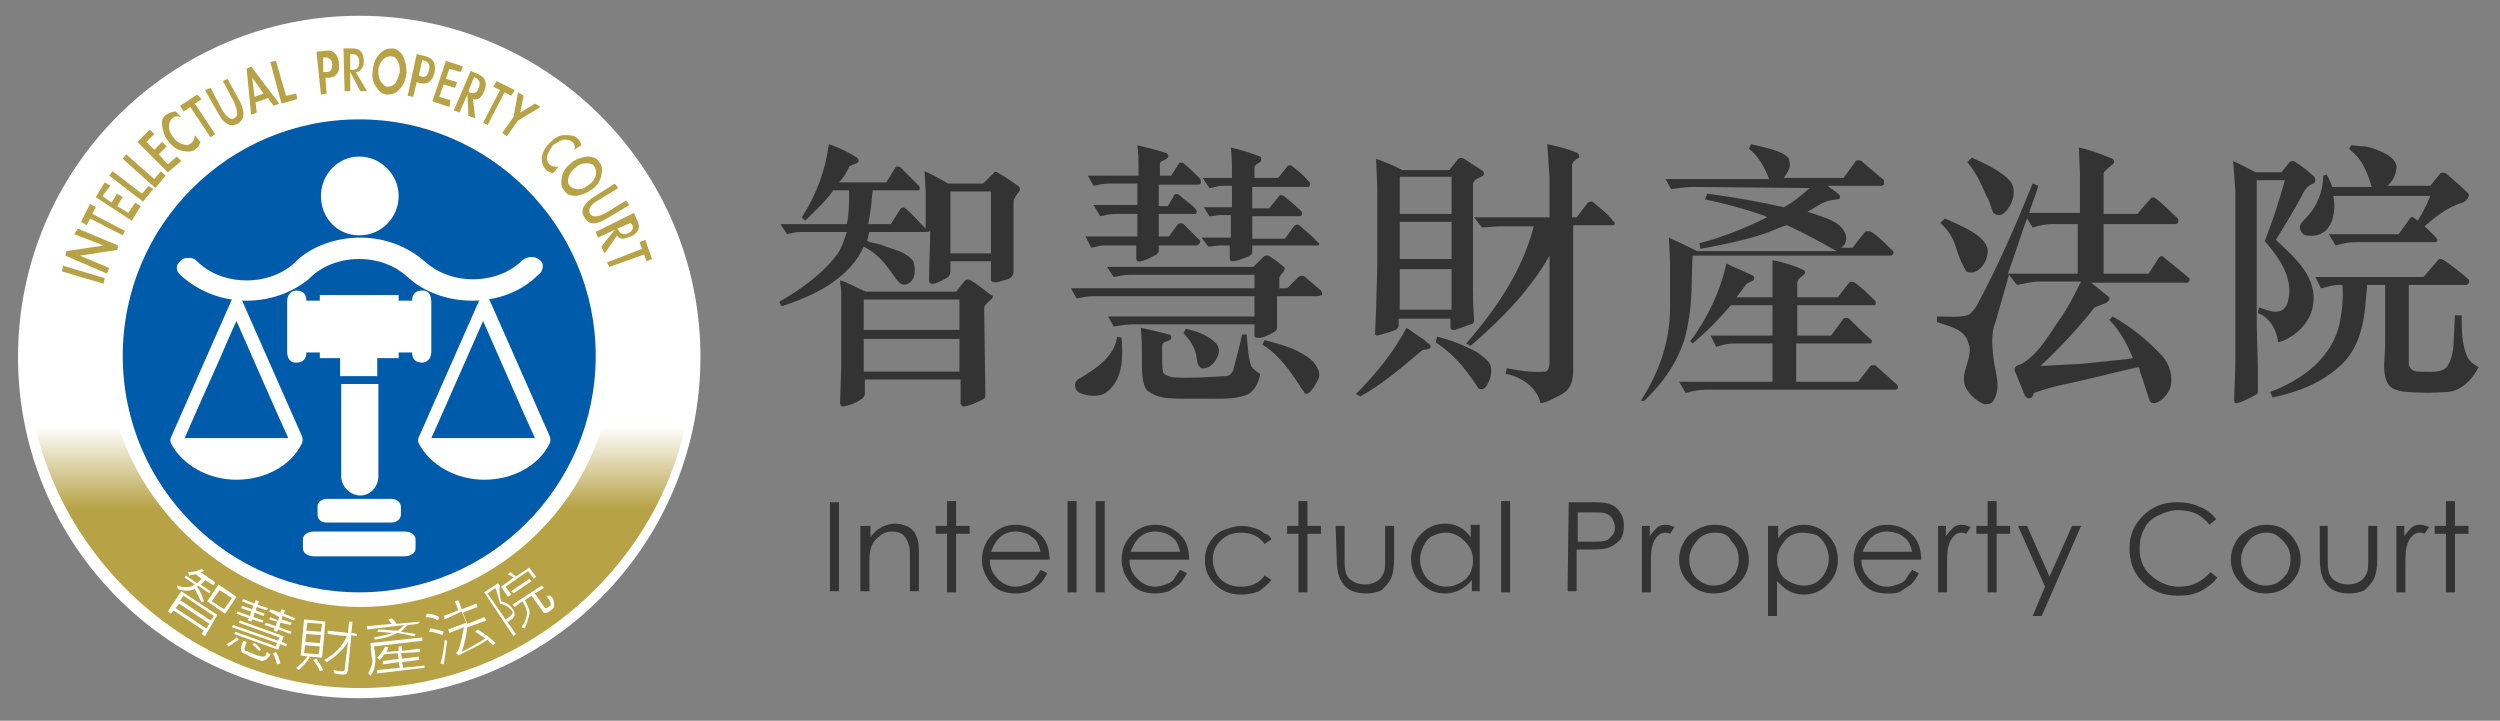 <?xml version="1.0" encoding="utf-8"?>
<!-- Generator: Adobe Illustrator 24.0.2, SVG Export Plug-In . SVG Version: 6.00 Build 0)  -->
<svg version="1.1" id="圖層_1" xmlns="http://www.w3.org/2000/svg" xmlns:xlink="http://www.w3.org/1999/xlink" x="0px" y="0px"
	 viewBox="0 0 222 64" style="enable-background:new 0 0 222 64;" xml:space="preserve">
<rect x="0" y="0" width="222" height="64" fill="#808080" stroke="none"/>
<style type="text/css">
	.st0{fill:#333333;}
	.st1{fill:none;stroke:#FFFFFF;stroke-width:0.25;stroke-miterlimit:10;}
	.st2{fill:#FFFFFF;}
	.st3{fill:url(#SVGID_1_);}
	.st4{fill:#005BAB;}
	.st5{fill:#B7A246;}
</style>
<g>
	<path class="st0" d="M90,17.9v6.2c0,0.6-0.5,0.7-0.9,0.8c-0.5,0.2-0.8,0.2-1,0.1L88,24.9v-1.7h-3.6v0.9c0,0.2-0.1,0.4-0.2,0.5
		c-0.7,0.4-1.1,0.6-1.4,0.6c-0.2,0-0.3-0.1-0.3-0.3c0-1.7,0.1-2.7,0.1-4.4c-0.1,0.1-0.3,0.1-0.5,0.1h-4.9c-0.1,0.3-0.1,0.5-0.2,0.8
		c0.4,0.2,1,0.2,1.4,0.4c1,0.4,2,0.5,2.7,1.4c0.2,0.6,0.2,1.4-0.2,1.8c-0.2,0.2-0.6,0.4-0.9,0.2c-0.5-0.4-0.8-1-1.2-1.5
		c-0.6-0.8-1.3-1.4-2.1-1.8c-1.3,2.9-4.5,4.4-7.3,5.3l-0.2-0.4c1.9-1.1,3.9-2.5,5.2-4.3c0.4-0.6,0.6-1.3,0.8-1.9h-0.3h-3.8
		c-0.4,0-0.9,0.1-1.2,0.2l-0.6-0.9h5.9c0.2-0.9,0.2-1.8,0.2-3H74c-0.7,1-1.6,1.8-2.5,2.7l-0.3-0.3c1.3-2,2.1-4.2,2.4-6.5
		c0.9,0.3,1.7,0.7,2.5,1.2c0.1,0.1,0.2,0.2,0.1,0.4c-0.2,0.2-0.6,0.2-0.8,0.4c-0.2,0.5-0.5,1-0.9,1.4h4.2l0.8-1.3
		c0.1-0.2,0.4-0.1,0.5,0l1.6,1.6c0.1,0.1,0.1,0.4,0,0.4h-0.1h-4c-0.1,1-0.2,2-0.4,3h2l0.9-1.4c0.1-0.1,0.3-0.1,0.4,0
		c0.6,0.5,1.1,1.1,1.7,1.7l0.1,0.1V17l-0.1-1.8c0.5,0.2,1.4,0.7,2.1,1.1h3.1l1-1c0.1-0.1,0.3,0,0.4,0.1c0.6,0.3,1.1,0.7,1.7,1.1
		c0.2,0.1,0.2,0.4,0.1,0.5C90.2,17.4,90,17.7,90,17.9z M88.1,26.5c-0.2,0.2-0.7,0.6-0.7,0.8v0.5l0.1,7.1c0,0.2,0,0.4-0.1,0.5
		c-0.4,0.2-1.1,0.6-1.8,0.7c-0.1,0-0.3-0.1-0.3-0.3v-1.1v-1h-8.5V35c0,0.2-0.2,0.4-0.4,0.5c-0.4,0.3-1,0.5-1.5,0.6
		c-0.2,0-0.3-0.1-0.3-0.3l0.1-3.2v-6.7c0-0.3-0.1-0.7-0.1-1c0.8,0.2,1.5,0.7,2.3,1h8l0.8-1c0.1-0.1,0.3-0.1,0.5,0
		c0.7,0.4,1.1,0.8,1.8,1.3C88.2,26.2,88.2,26.4,88.1,26.5z M85.2,26.6h-8.5v2.7h8.5V26.6z M85.2,30.1h-8.5V33h8.5V30.1z M88,17h-3.6
		v5.5H88V17z"/>
	<path class="st0" d="M117,26.3h-3.6v2.8c0,0.2-0.1,0.3-0.3,0.4c-0.3,0.2-0.9,0.5-1.3,0.5c-0.2,0-0.4,0-0.4-0.2v-1h-0.3h-10.5
		c-0.4,0-1.2,0.1-1.7,0.2l-0.5-0.9h13v-1.8H97.1c-0.5,0-1,0.1-1.5,0.2l-0.5-0.9h16.3v-1.2h-11c-0.5,0-1,0.1-1.5,0.2l-0.6-0.9h13
		l0.9-0.9c0.1-0.1,0.4-0.2,0.6,0c0.5,0.3,0.7,0.5,1.2,0.9c0.3,0.3-0.4,0.7-0.4,1v0.9h0.7l1-1c0.1-0.1,0.4-0.2,0.6,0l1.4,1.2
		c0.1,0.1,0.1,0.2,0.1,0.4L117,26.3z M98.3,34.8c-0.6,0.5-1.7,0.4-2.4,0.1c-0.2-0.1-0.4-0.3-0.4-0.5c-0.1-0.3,0-0.5,0.2-0.7
		c1.4-0.8,3.3-2,3.5-3.8l0.4,0.1C99.7,31.6,99.8,33.6,98.3,34.8z M106.4,21.7l-0.1,0.1h-3.4v0.5c0,0.1-0.1,0.2-0.2,0.3
		c-0.4,0.2-0.9,0.5-1.4,0.6c-0.3,0.1-0.4-0.1-0.4-0.2v-1.2H98c-0.3,0-0.6,0.1-1.1,0.2l-0.5-1h4.6v-2h-2c-0.4,0-0.8,0.1-1.3,0.2
		l-0.6-1h3.9v-1.9h-2.5c-0.5,0-0.9,0.1-1.4,0.2l-0.5-0.9h4.5v-0.9c0-0.7,0-0.9-0.1-1.8c0.8,0.2,1.7,0.4,2.6,0.7
		c0.1,0.1,0.2,0.2,0.1,0.4c-0.3,0.3-0.7,0.3-0.7,0.5v1.1h1l0.7-1.1c0-0.1,0.2-0.1,0.4,0c0.5,0.4,1,0.9,1.5,1.4c0,0.1,0.1,0.3,0,0.4
		l-0.1,0.1h-3.6v1.9h0.8l0.6-1c0-0.1,0.2-0.1,0.4,0c0.5,0.5,1.1,0.8,1.5,1.3c0.1,0.1,0.1,0.4-0.1,0.4h-3.2v2h0.9l0.8-1.1
		c0.1-0.1,0.4-0.1,0.5,0c0.2,0.2,0.5,0.5,0.8,0.8l0.7,0.7C106.6,21.5,106.5,21.7,106.4,21.7z M110.6,35.1c-1.1,0.4-2.5,0.3-3.8,0.3
		c-2.9,0-3.8,0.1-4.9-0.7c-0.5-0.5-0.5-1.6-0.5-3.1c0-0.9,0-1.5-0.1-2.5c0.9,0.2,1.7,0.4,2.5,0.6c0.1,0,0.2,0.1,0.2,0.2
		c0.1,0.5-0.8,0.3-0.8,0.8c0,1.6,0,2.1,0.1,2.4c0.1,0.2,0.5,0.3,0.8,0.4c1.5,0.1,3.1,0,4.6-0.1c0.4,0,0.6-0.1,0.8-0.5
		c0.3-1.2,0.5-1.8,0.8-3.2h0.4c0.1,0.9,0.1,1.9,0.4,2.8c0.2,0.3,0.5,0.5,0.8,0.7C111.8,34,111.3,34.9,110.6,35.1z M106.7,32.7
		c-0.4-0.2-0.4-0.7-0.5-1.3c-0.2-0.7-0.6-1.3-1.1-1.8l0.2-0.4c0.9,0.2,1.9,0.5,2.7,1.3c0.3,0.4,0.3,0.8,0.1,1.2
		C107.8,32.4,107.2,32.8,106.7,32.7z M117,21.8h-5.8v0.6c0,0.2-0.2,0.3-0.4,0.4c-0.6,0.2-0.9,0.4-1.4,0.4c-0.1,0-0.2-0.1-0.2-0.3
		v-1.1h-0.9c-0.3,0-0.7,0.1-1,0.1l-0.6-0.8h2.6v-2h-0.9c-0.4,0-0.6,0.1-1,0.1l-0.5-0.8h2.5v-1.9h-0.9c-0.4,0-0.8,0.2-1.1,0.2
		l-0.6-0.9h2.6c0-1.3,0-1.8-0.1-2.7c0.9,0.2,1.8,0.5,2.6,0.8c0.1,0,0.1,0.3,0.1,0.4c-0.2,0.2-0.6,0.3-0.6,0.6v0.9h2.1l0.8-1
		c0-0.1,0.3-0.2,0.5,0c0.5,0.4,0.9,0.7,1.5,1.4c0.1,0.1,0,0.4-0.1,0.4h-0.3h-4.7v1.9h1.5l0.9-1.1c0-0.1,0.2-0.1,0.4,0
		c0.6,0.5,1,0.8,1.6,1.4c0.1,0.2,0,0.4-0.2,0.4h-4.2v2h2.9l0.8-1.1c0.2-0.2,0.4-0.2,0.6,0c0.5,0.5,0.8,0.6,1.5,1.4
		C117.2,21.6,117.2,21.8,117,21.8z M116.2,34.9c-0.1,0.1-0.4,0.1-0.4-0.1c-0.4-0.5-0.7-1.1-1.1-1.6c-0.7-1-1.6-2-2.6-2.6l0.2-0.4
		c1.5,0.4,3.1,0.8,4.3,1.9c0.3,0.4,0.7,0.9,0.5,1.5C116.9,34,116.6,34.6,116.2,34.9z"/>
	<path class="st0" d="M126.3,31.1c-1.8,1.5-3.5,3-5.5,4.1l-0.4-0.2c1.8-1.8,3.4-3.8,4.5-5.9c0.7,0.5,1,0.7,1.6,1.1
		c0.1,0.2,0.7,0.4,0.5,0.7C126.8,31.1,126.5,31,126.3,31.1z M130.8,16.4v1.4v7.9c0,0.8,0,1.4,0.1,2.7c0,0.2-0.1,0.4-0.3,0.4
		l-1.4,0.5c-0.1,0-0.4,0-0.4-0.2v-0.8h-4.6v0.6c0,0.2-0.1,0.3-0.3,0.4c-0.7,0.3-1.3,0.4-1.6,0.5c-0.1,0-0.2-0.1-0.2-0.1l0.1-2.3
		l0.1-3.7v-7.1l-0.1-2.5c0.8,0.3,1.6,0.6,2.3,1h4.2l0.8-1c0.1-0.1,0.3-0.1,0.5,0c0.5,0.3,0.9,0.6,1.7,1.1c0.1,0.1,0.1,0.3,0,0.4
		C131.4,15.8,130.8,15.9,130.8,16.4z M128.9,15.7h-4.6V19h4.6V15.7z M128.9,19.7h-4.6V23h4.6V19.7z M128.9,23.9h-4.6v3.6h4.6V23.9z
		 M131.9,34.4c-0.2,0.2-0.4,0.2-0.6,0.1c-0.6-0.9-1.3-1.9-2.1-2.7c-0.5-0.5-1.1-1-1.7-1.4c0-0.2,0.1-0.3,0.1-0.5
		c1.3,0.3,2.5,0.8,3.6,1.4c0.5,0.4,1.2,0.8,1.2,1.4C132.5,33.4,132.2,34,131.9,34.4z M143.2,20h-3.5v12.7c0,0.9-0.1,1.8-1,2.3
		c-0.6,0.3-1.2,0.7-1.9,0.8c-0.3-1.4-1.8-2.4-3.1-2.6l0.1-0.5c1.1,0.2,2.2,0.4,3.4,0.3c0.3,0,0.4-0.5,0.4-0.9v-9.4
		c-1.7,3-4.2,5.6-7,8c-0.1,0-0.2-0.1-0.4-0.2c2.7-3.1,5-6.5,6-10.4h-3.1c-0.5,0-1,0.1-1.5,0.1l-0.7-0.9h6.7v-3.5l-0.2-3
		c0.9,0.2,1.8,0.4,2.7,0.8c0.1,0.1,0.2,0.3,0.1,0.4c-0.3,0.2-0.5,0.3-0.6,0.6v4.7h0.4l1-1.3c0.1-0.1,0.3-0.1,0.4-0.1
		c0.7,0.6,1.3,1,1.9,1.8C143.5,19.8,143.4,20,143.2,20z"/>
	<path class="st0" d="M145.7,35.6c1.6-2.5,2.6-5.2,2.6-8.3v-4l-0.1-2.2c0.9,0.4,1.7,0.8,2.5,1.2h12.4c-1.4-0.8-2.9-1.6-4.4-2.3
		c-0.5,0.1-1.1,0.4-1.6,0.6c-1.9,0.7-4,1.1-6.1,1.5l-0.1-0.5c2-0.5,4.2-1.4,6-2.3l-0.1-0.1c-1.7-0.6-3.5-1.1-5.4-1.5l0.2-0.5
		c2.3,0.3,4.6,0.7,6.8,1.2c0.8-0.4,1.5-1,2.3-1.7l-10.4-0.1c-0.7,0-1.1,0.1-1.9,0.2l-0.5-0.9h9.2c-0.4-1-0.9-2-1.8-2.7l0.2-0.4
		c1.1,0.3,2.6,0.5,3.3,1.2c0.1,0.2,0.2,0.6,0.1,0.9c-0.1,0.3-0.3,0.6-0.5,0.9h5.3l1.1-1.5c0.1-0.1,0.4-0.1,0.5,0
		c0.9,0.8,1.3,1.1,2,1.7c0,0.1,0,0.2,0,0.4l-0.2,0.1h-4.8c0.3,0.3,0.8,0.5,1.1,0.9c0,0.1,0,0.3-0.2,0.3c-1.4,0.1-1.7,0.6-2.7,1.1
		c1.1,0.4,2.5,0.7,3.1,1.5c0.3,0.4,0.5,0.9,0.2,1.4c-0.1,0.1-0.2,0.3-0.4,0.3h1.1l1.1-1.4c0.1-0.1,0.4-0.1,0.6,0
		c0.7,0.5,1.1,0.9,1.9,1.7c0.1,0.1,0,0.4-0.2,0.4h-17.6c-0.1,1.9,0,4-0.4,6c-0.4,2.7-1.9,5-3.9,6.9L145.7,35.6z M157.4,33.9v-3.4
		h-3.3c-0.7,0-1.1,0.1-1.7,0.3l-0.5-1h5.5v-2.7h-3.7c-1,1.2-2.2,2.4-3.4,3.4l-0.2-0.2c1.5-2,2.7-4.5,3.2-6.9
		c0.8,0.4,1.6,0.7,2.4,1.1c0.1,0.1,0.1,0.3,0,0.4c-0.2,0.1-0.4,0.2-0.6,0.3l-0.9,1.2h3.2c0-1.4,0-2.1,0-3.3c1,0.2,2,0.5,2.8,0.9
		c0.4,0.4-0.6,0.6-0.6,1.1v1.3h3.6l1-1.3c0.1-0.1,0.4-0.1,0.5,0c0.7,0.5,1.2,1,1.8,1.6c0.1,0.1,0.1,0.3,0,0.4h-0.1h-6.8v2.7h3
		l1.1-1.5c0.1-0.1,0.4-0.1,0.5,0c0.8,0.8,1.2,1.2,2,1.9c0.1,0.2,0,0.3-0.2,0.3h-6.5v3.4h5.5l1.1-1.4c0.1-0.1,0.4-0.1,0.5,0l1.9,1.7
		c0,0.1,0.1,0.2,0,0.3l-0.1,0.1h-16.8c-0.6,0-1.3,0.1-1.9,0.3l-0.6-1C149.1,33.9,157.4,33.9,157.4,33.9z"/>
	<path class="st0" d="M194.2,25.1h-8.5c0.6,0.5,1,0.8,1.6,1.3c0.1,0.2-0.1,0.4-0.3,0.5l-1,0.4c-1.5,1.9-3.1,3.6-4.8,5.2l3.7-0.2
		l3.9-0.4l0.6-0.1c-0.5-1.2-1.1-2.4-2.1-3.4l0.3-0.3c1.6,0.9,3.1,2.1,4.4,3.5c0.7,0.8,1,1.9,0.7,2.9c-0.2,0.5-0.7,1.1-1.3,1.3
		c-0.2,0-0.4,0-0.5-0.2c-0.3-0.8-0.5-1.6-0.8-2.4c-0.1-0.2-0.1-0.5-0.2-0.6l-0.9,0.2l-4.6,1.1c-1.5,0.3-2.4,0.5-3.8,1
		c-0.1,0.6-0.6,0.6-0.8,0.2l-0.9-2.2c-0.1-0.5,0.6-0.5,0.8-0.7c1.4-0.9,2.2-2.4,3.1-3.7c0.8-1.1,1.4-2.3,2-3.5H181
		c-0.5,0-1.3,0.2-1.9,0.3l-0.7-0.9l-1.2,4.2c-0.4,0.9-0.3,2.1-0.2,3c0.1,1.3,0.8,2.8,0,4c-0.2,0.3-0.5,0.3-0.8,0.3
		c-0.7-0.3-1.4-0.9-1.7-1.6c-0.3-0.9,0.1-1.6,0.3-2.4c0.1-0.6,0.2-0.9,0-1.4c-0.3-1.3-1.7-1.5-2.8-1.9v-0.5c1.1,0,1.9,0.1,2.7-0.1
		c0.3-0.1,0.6-0.5,0.8-0.8c1.9-3.5,3.5-7.2,5-10.9l0.5,0.2c-0.2,0.8-0.6,1.6-0.8,2.4h4.5v-3.5l-0.1-2.3c1,0.2,2,0.6,3,1
		c0.1,0.1,0.2,0.3,0.1,0.4c-0.2,0.2-0.9,0.7-0.9,0.9V19h3l1.2-1.4c0.1-0.1,0.3-0.1,0.4,0c0.8,0.6,1.3,1.2,2,1.8c0,0.1,0.1,0.2,0,0.4
		l-0.2,0.1h-6.4v4.4h4l0.9-1.4c0.1-0.2,0.4-0.2,0.5,0c1,0.8,1.5,1.2,2.2,1.8C194.5,24.8,194.4,25.1,194.2,25.1z M175.2,24.2
		c-0.2,0-0.5,0-0.6-0.1c-0.4-0.7-0.7-1.4-0.9-2.1s-0.6-1.5-1.4-2.2l0.4-0.4c0.9,0.4,2.1,0.9,2.9,1.5c0.5,0.4,1,0.9,0.9,1.6
		C176.4,23.3,175.9,24,175.2,24.2z M178.4,18.4c-0.2,0.3-0.5,0.7-0.9,0.7c-0.2,0-0.4-0.1-0.5-0.2c-0.2-0.5-0.3-1-0.6-1.5
		c-0.5-1.1-0.8-1.9-1.7-3l0.4-0.4c1.1,0.5,2.7,1.2,3.5,2.2C179,16.9,178.8,17.8,178.4,18.4z M182.2,19.9c-0.4,0-1.1,0.1-1.7,0.3
		l-0.5-0.8c-0.6,1.6-1,3-1.7,4.9h6.2v-4.4H182.2z"/>
	<path class="st0" d="M205.4,16.3c-0.5,0.2-0.8,0.6-1,1.1c-0.7,1.3-1.5,2.6-2.3,3.9c1.7,1.6,3.7,3.3,3.3,5.8
		c-0.2,1.5-1.6,2.9-3.1,3.3c-0.1-1-0.7-2.2-1.8-2.6l0.1-0.5c0.9,0.3,2,0.8,2.5-0.3c0.7-2.1-0.6-4-2-5.6c0.7-1.7,1.3-3.6,1.8-5.4
		h-2.5v12.9l0.1,3.9v1.9c0,0.1,0,0.2-0.1,0.3c-0.5,0.3-1.1,0.6-1.7,0.8c-0.2,0-0.3,0-0.3-0.2c0-1.1,0.1-2.4,0.1-3.7v-4v-11l-0.2-2.6
		c0.7,0.3,1.2,0.6,2,1h2.3l0.7-0.9c0.1-0.1,0.3-0.1,0.4-0.1c0.6,0.4,1.2,0.8,1.8,1.4C205.7,16,205.6,16.2,205.4,16.3z M217.4,34.8
		c-1.3,0.1-2.5,0.1-3.7,0c-1-0.1-1.7-0.3-1.9-1.4c-0.2-0.9,0-1.7,0-3v-5.1h-1.6c-0.2,2.5-0.3,5.2-2.3,7.1c-1.7,1.6-3.8,2.4-6.1,2.9
		l-0.2-0.5c2.7-1,5.6-3,6.2-6.3c0.2-1,0.3-2.2,0.2-3.2h-0.3c-0.7,0-1,0.2-1.6,0.3l-0.5-1h9.6l1.3-1.5c0.1-0.2,0.3-0.1,0.5,0
		c0.6,0.4,1.4,1,2.2,1.7c0.2,0.3-0.1,0.5-0.2,0.5h-5.1v7.1c0.1,0.4,0.5,0.6,0.8,0.6c1,0,2.3,0.2,2.7-0.6c0.4-0.7,0.5-1.6,0.5-2.5
		L218,28h0.6c0,1.3,0,2.6,0.5,3.7c0.2,0.4,0.6,0.7,1,0.9C219.5,33.8,218.5,34.7,217.4,34.8z M218.1,18.2c-1,0.4-1.9,1.1-2.8,1.9
		c0.3,0.3,0.8,0.7,1.1,1.1c0.1,0.1,0,0.3-0.1,0.3h-7c-0.8,0-1.2,0.1-1.9,0.3l-0.6-1h6.2l1-1.4c0.2-0.3,0.4,0,0.7,0.2
		c0.5-0.8,0.6-1.1,0.9-1.7c0-0.1,0.2-0.4,0.2-0.5h-8.6c0.2,1,0.1,2.2-0.6,3c-0.5,0.5-1.1,0.6-1.8,0.5c-0.2,0-0.4-0.2-0.5-0.4
		c-0.3-0.6,0.4-1,0.7-1.4c0.8-0.9,1.3-2.2,1.3-3.5l0.3-0.1c0.2,0.3,0.4,0.8,0.5,1.1h3.5c-0.3-1.1-0.8-2.4-1.8-3.2l-0.2-0.2l0.2-0.3
		c0.3,0,0.8,0.1,1.2,0.1c0.7,0.1,1.6,0.5,2.1,0.8c0.4,0.3,0.8,0.7,0.7,1.2c-0.1,0.6-0.3,1-0.6,1.3l-0.2,0.2h3.8l0.9-1.1
		c0.1-0.1,0.3-0.1,0.5,0c0.7,0.6,1.2,1,1.9,1.7c0.1,0.1,0.2,0.2,0.1,0.4C218.9,18.1,218.4,18,218.1,18.2z"/>
</g>
<path class="st1" d="M134.3,41.9"/>
<g>
	<path class="st0" d="M73.7,44.6h0.8v7.9h-0.8V44.6z"/>
	<path class="st0" d="M76.5,46.7h0.8v1c0.3-0.4,0.6-0.7,1-0.9s0.8-0.3,1.2-0.3c0.4,0,0.8,0.1,1.2,0.3c0.3,0.2,0.6,0.5,0.7,0.9
		c0.2,0.4,0.2,1,0.2,1.8v3h-0.8v-2.8c0-0.7,0-1.1-0.1-1.3c-0.1-0.4-0.3-0.7-0.5-0.9s-0.6-0.3-1-0.3c-0.5,0-0.9,0.2-1.2,0.5
		c-0.4,0.3-0.6,0.7-0.7,1.1c-0.1,0.3-0.1,0.8-0.1,1.6v2.1h-0.8v-5.8C76.4,46.7,76.5,46.7,76.5,46.7z"/>
	<path class="st0" d="M84.1,44.5h0.8v2.2h1.2v0.7h-1.2v5.2h-0.8v-5.2h-1v-0.7h1V44.5z"/>
	<path class="st0" d="M92.4,50.6l0.6,0.3c-0.2,0.4-0.4,0.7-0.7,1c-0.3,0.2-0.6,0.4-0.9,0.6c-0.3,0.1-0.7,0.2-1.2,0.2
		c-1,0-1.7-0.3-2.2-0.9s-0.8-1.3-0.8-2.1c0-0.7,0.2-1.4,0.7-2c0.6-0.7,1.3-1.1,2.3-1.1s1.8,0.4,2.4,1.1c0.4,0.5,0.6,1.2,0.6,2h-5.3
		c0,0.7,0.2,1.2,0.7,1.7c0.4,0.4,0.9,0.7,1.6,0.7c0.3,0,0.6-0.1,0.9-0.2s0.5-0.2,0.7-0.4C91.9,51.3,92.2,51,92.4,50.6z M92.4,49
		c-0.1-0.4-0.2-0.7-0.4-1c-0.2-0.2-0.4-0.4-0.8-0.6c-0.3-0.1-0.6-0.2-1-0.2c-0.6,0-1.1,0.2-1.5,0.6c-0.3,0.3-0.5,0.7-0.7,1.2H92.4z"
		/>
	<path class="st0" d="M94.8,44.5h0.8v8.1h-0.8V44.5z"/>
	<path class="st0" d="M97.3,44.5h0.8v8.1h-0.8V44.5z"/>
	<path class="st0" d="M104.8,50.6l0.6,0.3c-0.2,0.4-0.4,0.7-0.7,1c-0.3,0.2-0.6,0.4-0.9,0.6c-0.3,0.1-0.7,0.2-1.2,0.2
		c-1,0-1.7-0.3-2.2-0.9s-0.8-1.3-0.8-2.1c0-0.7,0.2-1.4,0.7-2c0.6-0.7,1.3-1.1,2.3-1.1s1.8,0.4,2.4,1.1c0.4,0.5,0.6,1.2,0.6,2h-5.3
		c0,0.7,0.2,1.2,0.7,1.7c0.4,0.4,0.9,0.7,1.6,0.7c0.3,0,0.6-0.1,0.9-0.2s0.5-0.2,0.7-0.4C104.3,51.3,104.5,51,104.8,50.6z M104.8,49
		c-0.1-0.4-0.2-0.7-0.4-1c-0.2-0.2-0.4-0.4-0.8-0.6c-0.3-0.1-0.6-0.2-1-0.2c-0.6,0-1.1,0.2-1.5,0.6c-0.3,0.3-0.5,0.7-0.7,1.2H104.8z
		"/>
	<path class="st0" d="M112.9,47.9l-0.6,0.4c-0.5-0.7-1.2-1-2.1-1c-0.7,0-1.3,0.2-1.8,0.7s-0.7,1-0.7,1.7c0,0.4,0.1,0.8,0.3,1.2
		c0.2,0.4,0.5,0.7,0.9,0.9s0.8,0.3,1.3,0.3c0.9,0,1.6-0.3,2.1-1l0.6,0.4c-0.3,0.4-0.7,0.7-1.1,1c-0.5,0.2-1,0.3-1.6,0.3
		c-0.9,0-1.7-0.3-2.3-0.9s-0.9-1.3-0.9-2.1c0-0.6,0.1-1.1,0.4-1.6s0.7-0.9,1.2-1.1s1.1-0.4,1.7-0.4c0.4,0,0.8,0.1,1.1,0.2
		c0.4,0.1,0.7,0.3,0.9,0.5C112.5,47.4,112.8,47.6,112.9,47.9z"/>
	<path class="st0" d="M115.3,44.5h0.8v2.2h1.2v0.7h-1.2v5.2h-0.8v-5.2h-1v-0.7h1V44.5z"/>
	<path class="st0" d="M118.6,46.7h0.8v2.7c0,0.7,0,1.1,0.1,1.4c0.1,0.4,0.3,0.6,0.6,0.8c0.3,0.2,0.7,0.3,1.1,0.3s0.8-0.1,1.1-0.3
		c0.3-0.2,0.5-0.5,0.6-0.8c0.1-0.2,0.1-0.7,0.1-1.4v-2.7h0.8v2.9c0,0.8-0.1,1.4-0.3,1.8c-0.2,0.4-0.5,0.7-0.8,1
		c-0.4,0.2-0.9,0.3-1.4,0.3s-1-0.1-1.4-0.3s-0.7-0.6-0.9-1c-0.2-0.4-0.3-1-0.3-1.9L118.6,46.7L118.6,46.7z"/>
	<path class="st0" d="M131.4,46.7v5.8h-0.7v-1c-0.3,0.4-0.7,0.7-1.1,0.9c-0.4,0.2-0.8,0.3-1.3,0.3c-0.8,0-1.5-0.3-2.1-0.9
		c-0.6-0.6-0.9-1.3-0.9-2.2c0-0.8,0.3-1.6,0.9-2.2c0.6-0.6,1.3-0.9,2.1-0.9c0.5,0,0.9,0.1,1.3,0.3c0.4,0.2,0.7,0.5,1,0.9v-1.1h0.8
		V46.7z M128.4,47.3c-0.4,0-0.8,0.1-1.2,0.3c-0.4,0.2-0.6,0.5-0.8,0.9c-0.2,0.4-0.3,0.8-0.3,1.2s0.1,0.8,0.3,1.2
		c0.2,0.4,0.5,0.7,0.9,0.9s0.7,0.3,1.1,0.3c0.4,0,0.8-0.1,1.2-0.3s0.7-0.5,0.9-0.8c0.2-0.4,0.3-0.8,0.3-1.2c0-0.7-0.2-1.2-0.7-1.7
		S129.1,47.3,128.4,47.3z"/>
	<path class="st0" d="M133.3,44.5h0.8v8.1h-0.8V44.5z"/>
	<path class="st0" d="M139.3,44.6h1.6c0.9,0,1.5,0,1.8,0.1c0.5,0.1,0.8,0.3,1.1,0.7s0.4,0.8,0.4,1.3s-0.1,1-0.4,1.3
		s-0.7,0.6-1.2,0.7c-0.4,0.1-1,0.1-2,0.1H140v3.7h-0.8L139.3,44.6L139.3,44.6z M140.1,45.4v2.7h1.3c0.5,0,0.9,0,1.2-0.1
		s0.4-0.3,0.6-0.5s0.2-0.5,0.2-0.7c0-0.3-0.1-0.5-0.2-0.7c-0.1-0.2-0.3-0.4-0.6-0.5c-0.2-0.1-0.6-0.1-1.2-0.1h-1.3V45.4z"/>
	<path class="st0" d="M145.7,46.7h0.8v0.9c0.2-0.3,0.5-0.6,0.7-0.8c0.3-0.2,0.5-0.2,0.8-0.2c0.2,0,0.4,0.1,0.7,0.2l-0.4,0.6
		c-0.2-0.1-0.3-0.1-0.4-0.1c-0.3,0-0.5,0.1-0.7,0.3s-0.4,0.5-0.5,1c-0.1,0.3-0.1,1-0.1,2v2h-0.8v-5.9H145.7z"/>
	<path class="st0" d="M152.3,46.6c0.9,0,1.6,0.3,2.2,1c0.5,0.6,0.8,1.3,0.8,2.1s-0.3,1.5-0.9,2.1c-0.6,0.6-1.3,0.9-2.2,0.9
		s-1.6-0.3-2.2-0.9c-0.6-0.6-0.9-1.3-0.9-2.1s0.3-1.5,0.8-2.1C150.7,46.9,151.4,46.6,152.3,46.6z M152.3,47.3
		c-0.6,0-1.2,0.2-1.6,0.7s-0.7,1-0.7,1.7c0,0.4,0.1,0.8,0.3,1.2s0.5,0.6,0.8,0.8s0.7,0.3,1.1,0.3c0.4,0,0.8-0.1,1.1-0.3
		s0.6-0.5,0.8-0.8c0.2-0.4,0.3-0.8,0.3-1.2c0-0.7-0.2-1.2-0.7-1.7C153.5,47.5,153,47.3,152.3,47.3z"/>
	<path class="st0" d="M157.1,46.7h0.8v1.1c0.3-0.4,0.6-0.7,1-0.9s0.8-0.3,1.3-0.3c0.8,0,1.5,0.3,2.1,0.9c0.6,0.6,0.9,1.3,0.9,2.2
		s-0.3,1.6-0.9,2.2c-0.6,0.6-1.3,0.9-2.1,0.9c-0.5,0-0.9-0.1-1.3-0.3c-0.4-0.2-0.7-0.5-1.1-0.9v3.1H157v-8H157.1z M160.1,47.3
		c-0.6,0-1.2,0.2-1.6,0.7s-0.7,1-0.7,1.7c0,0.4,0.1,0.8,0.3,1.2s0.5,0.6,0.9,0.8s0.8,0.3,1.2,0.3s0.8-0.1,1.1-0.3s0.6-0.5,0.8-0.9
		s0.3-0.8,0.3-1.2s-0.1-0.8-0.3-1.2s-0.5-0.7-0.8-0.9C160.9,47.4,160.5,47.3,160.1,47.3z"/>
	<path class="st0" d="M169.8,50.6l0.6,0.3c-0.2,0.4-0.4,0.7-0.7,1c-0.3,0.2-0.6,0.4-0.9,0.6s-0.7,0.2-1.2,0.2c-1,0-1.7-0.3-2.2-0.9
		c-0.5-0.6-0.8-1.3-0.8-2.1c0-0.7,0.2-1.4,0.7-2c0.6-0.7,1.3-1.1,2.3-1.1s1.8,0.4,2.4,1.1c0.4,0.5,0.6,1.2,0.6,2h-5.3
		c0,0.7,0.2,1.2,0.7,1.7c0.4,0.4,0.9,0.7,1.6,0.7c0.3,0,0.6-0.1,0.9-0.2c0.3-0.1,0.5-0.2,0.7-0.4C169.3,51.3,169.5,51,169.8,50.6z
		 M169.8,49c-0.1-0.4-0.2-0.7-0.4-1c-0.2-0.2-0.4-0.4-0.8-0.6c-0.3-0.1-0.6-0.2-1-0.2c-0.6,0-1.1,0.2-1.5,0.6
		c-0.3,0.3-0.5,0.7-0.7,1.2H169.8z"/>
	<path class="st0" d="M172,46.7h0.8v0.9c0.2-0.3,0.5-0.6,0.7-0.8c0.3-0.2,0.5-0.2,0.8-0.2c0.2,0,0.4,0.1,0.7,0.2l-0.4,0.6
		c-0.2-0.1-0.3-0.1-0.4-0.1c-0.3,0-0.5,0.1-0.7,0.3s-0.4,0.5-0.5,1c-0.1,0.3-0.1,1-0.1,2v2h-0.8v-5.9H172z"/>
	<path class="st0" d="M176.5,44.5h0.8v2.2h1.2v0.7h-1.2v5.2h-0.8v-5.2h-1v-0.7h1V44.5z"/>
	<path class="st0" d="M179.2,46.7h0.8l2,4.5l2-4.5h0.8l-3.5,8h-0.8l1.1-2.6L179.2,46.7z"/>
	<path class="st0" d="M196.8,46.1l-0.6,0.5c-0.3-0.4-0.8-0.8-1.2-1c-0.5-0.2-1-0.3-1.6-0.3s-1.2,0.2-1.8,0.5s-1,0.7-1.2,1.2
		c-0.3,0.5-0.4,1.1-0.4,1.7c0,1,0.3,1.8,1,2.4c0.7,0.6,1.5,1,2.5,1c1.1,0,2-0.4,2.8-1.3l0.6,0.5c-0.4,0.5-0.9,0.9-1.5,1.2
		s-1.2,0.4-2,0.4c-1.4,0-2.5-0.5-3.3-1.4c-0.7-0.8-1-1.7-1-2.8c0-1.2,0.4-2.1,1.2-2.9c0.8-0.8,1.8-1.2,3-1.2c0.7,0,1.4,0.1,2,0.4
		C195.9,45.2,196.4,45.6,196.8,46.1z"/>
	<path class="st0" d="M201.3,46.6c0.9,0,1.6,0.3,2.2,1c0.5,0.6,0.8,1.3,0.8,2.1s-0.3,1.5-0.9,2.1c-0.6,0.6-1.3,0.9-2.2,0.9
		s-1.6-0.3-2.2-0.9s-0.9-1.3-0.9-2.1s0.3-1.5,0.8-2.1C199.7,46.9,200.4,46.6,201.3,46.6z M201.3,47.3c-0.6,0-1.2,0.2-1.6,0.7
		s-0.7,1-0.7,1.7c0,0.4,0.1,0.8,0.3,1.2s0.5,0.6,0.8,0.8s0.7,0.3,1.1,0.3s0.8-0.1,1.1-0.3s0.6-0.5,0.8-0.8c0.2-0.4,0.3-0.8,0.3-1.2
		c0-0.7-0.2-1.2-0.7-1.7S201.9,47.3,201.3,47.3z"/>
	<path class="st0" d="M205.9,46.7h0.8v2.7c0,0.7,0,1.1,0.1,1.4c0.1,0.4,0.3,0.6,0.6,0.8s0.7,0.3,1.1,0.3c0.4,0,0.8-0.1,1.1-0.3
		s0.5-0.5,0.6-0.8c0.1-0.2,0.1-0.7,0.1-1.4v-2.7h0.8v2.9c0,0.8-0.1,1.4-0.3,1.8c-0.2,0.4-0.5,0.7-0.8,1c-0.4,0.2-0.9,0.3-1.4,0.3
		c-0.6,0-1-0.1-1.4-0.3s-0.7-0.6-0.9-1s-0.3-1-0.3-1.9v-2.8H205.9z"/>
	<path class="st0" d="M212.7,46.7h0.8v0.9c0.2-0.3,0.5-0.6,0.7-0.8c0.3-0.2,0.5-0.2,0.8-0.2c0.2,0,0.4,0.1,0.7,0.2l-0.4,0.6
		c-0.2-0.1-0.3-0.1-0.4-0.1c-0.3,0-0.5,0.1-0.7,0.3s-0.4,0.5-0.5,1c-0.1,0.3-0.1,1-0.1,2v2h-0.8v-5.9H212.7z"/>
	<path class="st0" d="M217.2,44.5h0.8v2.2h1.2v0.7H218v5.2h-0.8v-5.2h-1v-0.7h1V44.5z"/>
</g>
<g>
	<circle class="st2" cx="31.9" cy="31.7" r="30.3"/>
</g>
<linearGradient id="SVGID_1_" gradientUnits="userSpaceOnUse" x1="31.972" y1="27.124" x2="31.972" y2="3.868" gradientTransform="matrix(1 0 0 1 0 34)">
	<stop  offset="0.685" style="stop-color:#B7A246"/>
	<stop  offset="1" style="stop-color:#FFFFFF"/>
</linearGradient>
<path class="st3" d="M60.8,38.1c-3,13-14.9,23-28.8,23S6.1,50.9,3.1,37.8h7.4c2.8,9,11.5,16.1,21.5,16.1s18.6-6.8,21.4-15.8
	C53.4,38.1,60.8,38.1,60.8,38.1z"/>
<g>
	<path class="st4" d="M52.9,31.6c0,11.6-9.4,21-21,21s-21-9.4-21-21s9.4-21,21-21S52.9,20.1,52.9,31.6z"/>
</g>
<g>
	<path class="st2" d="M33.6,34.1h-0.5h-2.8v8.2c0,0.9,0.8,1.7,1.7,1.7s1.6-0.8,1.6-1.7V34.1z"/>
	<path class="st2" d="M34.8,44.3H29c-0.4,0-0.8,0.3-0.8,0.6v0.8c0,0.4,0.3,0.7,0.8,0.7h5.8c0.4,0,0.8-0.3,0.8-0.7V45
		C35.6,44.6,35.2,44.3,34.8,44.3z"/>
	<path class="st2" d="M35.9,47.2h-8c-0.6,0-1,0.3-1,0.7v0.8c0,0.4,0.4,0.7,1,0.7h8c0.6,0,1-0.3,1-0.7v-0.8
		C36.9,47.5,36.5,47.2,35.9,47.2z"/>
	<path class="st2" d="M48.2,23.6c0-0.3-0.2-0.5-0.4-0.6c-0.4-0.3-1-0.2-1.4,0.1c-1.1,1.1-2.7,1.7-4.4,1.7s-3.2-0.6-4.3-1.6
		c-1.5-1.3-3.5-2.1-5.7-2.1c-2.1,0-4.1,0.7-5.5,1.9l0,0l-0.2,0.2l0,0c-1.1,1.1-2.7,1.7-4.4,1.7c-1.7,0-3.3-0.6-4.4-1.7
		c-0.2-0.2-0.4-0.3-0.7-0.3c-0.2,0-0.5,0-0.7,0.2c-0.2,0.2-0.4,0.4-0.4,0.6l0,0v0.1c0,0.2,0.1,0.4,0.3,0.6c1.5,1.4,3.6,2.3,5.9,2.3
		c2.1,0,4-0.7,5.5-1.9l0,0l0,0l0.1-0.1c1.1-1.1,2.7-1.7,4.4-1.7s3.2,0.6,4.3,1.6c1.4,1.3,3.5,2.1,5.7,2.1c2.3,0,4.4-0.8,5.9-2.3
		C48.1,24.2,48.2,23.9,48.2,23.6C48.2,23.7,48.2,23.7,48.2,23.6z M48.2,23.6L48.2,23.6L48.2,23.6L48.2,23.6z"/>
	<path class="st2" d="M35.4,17.4c0,1.9-1.5,3.5-3.5,3.5c-1.9,0-3.4-1.5-3.4-3.5c0-1.9,1.5-3.5,3.4-3.5
		C33.8,13.9,35.4,15.5,35.4,17.4z"/>
	<path class="st2" d="M26.8,38.7l-5.3-12c-0.1-0.2-0.3-0.3-0.5-0.3s-0.4,0.1-0.5,0.4l0,0l-5.3,12c-0.1,0.2-0.1,0.4,0,0.6
		c1,1.9,3.3,3.2,5.8,3.2s4.8-1.2,5.8-3.2C26.9,39.2,26.9,38.9,26.8,38.7z M21,28.5c0.3,0.7,4.3,9.8,4.6,10.4h-9.2
		c0.2-0.5,3.1-7,3.1-7S20.7,29.1,21,28.5z"/>
	<path class="st2" d="M48.8,38.7l-5.3-12c-0.1-0.2-0.3-0.3-0.5-0.3s-0.4,0.1-0.5,0.4l0,0l-5.3,12c-0.1,0.2-0.1,0.4,0,0.6
		c1,1.9,3.3,3.2,5.8,3.2s4.8-1.2,5.8-3.2C48.9,39.2,48.9,38.9,48.8,38.7z M42.9,28.5c0.3,0.7,4.3,9.8,4.6,10.4h-9.2
		c0.2-0.4,2-4.5,2-4.5S42.6,29.2,42.9,28.5z"/>
	<path class="st2" d="M37.5,25.8c-1,0-0.9,0.9-0.9,0.9h-1.2v-0.5h-7v0.5h-1.2c0,0,0.1-0.9-0.9-0.9c0,0-0.8,0-0.8,1v4.4
		c0,1.1,0.8,1,0.8,1c1,0,0.9-0.9,0.9-0.9h1.2v0.5h1.8v1.6h3.3v-1.6h1.9v-0.5h1.2c0,0-0.1,0.9,0.9,0.9c0,0,0.8,0,0.8-1v-4.4
		C38.3,25.7,37.5,25.8,37.5,25.8z"/>
</g>
<g>
	<path class="st2" d="M18.2,56.5l-0.3-0.2l0.2-0.3l-2.7-1.8l-0.2,0.3l-0.3-0.2l1.2-1.8l3.2,2.1L18.2,56.5z M18.3,55.8l0.3-0.4
		l-2.7-1.8L15.6,54L18.3,55.8z M18.6,52.7l-1-0.7l-0.1,0.1c0.3,0.4,0.5,0.9,0.6,1.3l-0.2,0.1c-0.2-0.4-0.4-0.8-0.6-1.2
		c-0.5,0.2-1,0.2-1.5,0L15.7,52c0.7,0.2,1.2,0.2,1.6-0.1l-0.9-0.6l0.1-0.2l1,0.7c0.1-0.1,0.2-0.2,0.4-0.4L17.4,51
		c-0.2,0-0.4,0.1-0.6,0.1l-0.1-0.3c0.5,0,0.9-0.1,1.2-0.3l0.2,0.2c-0.2,0.1-0.3,0.1-0.3,0.1l1.3,0.9L19,52l-0.8-0.5
		c-0.1,0.2-0.2,0.3-0.4,0.4l0.9,0.6L18.6,52.7z M18.7,55.1l0.3-0.4l-2.7-1.8L16,53.3L18.7,55.1z M20,54.5l-1.6-1.1l1-1.5L21,53
		L20,54.5z M19.9,54.1l0.7-1l-1.1-0.7l-0.7,1L19.9,54.1z"/>
	<path class="st2" d="M21.2,56.8c-0.3,0.2-0.6,0.4-0.9,0.6l-0.2-0.2c0.4-0.2,0.6-0.3,0.9-0.6L21.2,56.8z M25.4,57.4l-0.5-0.2
		l-0.2,0.5l-3.9-1.4l0.1-0.2l3.6,1.3l0.1-0.3l-4-1.4l0.1-0.2l4,1.4l0.1-0.3l-3.6-1.3l0.1-0.2l3.9,1.4L25,57l0.5,0.2L25.4,57.4z
		 M23.7,54.2l-0.9-0.3l-0.1,0.3l0.8,0.3l-0.1,0.2l-0.8-0.3l-0.1,0.4l0.9,0.3l-0.1,0.2L22.4,55l-0.1,0.2L22,55.1l0.1-0.2L21,54.5
		l0.1-0.2l1.1,0.4l0.1-0.4L21.4,54l0.1-0.2l0.9,0.3l0.1-0.3l-1-0.4l0.1-0.2l1,0.4l0.1-0.3l0.3,0.1l-0.1,0.3l0.9,0.3L23.7,54.2z
		 M24,58.1c-0.1,0.3-0.3,0.4-0.4,0.5c-0.1,0-0.2,0.1-0.3,0.1c-0.1,0-0.4-0.1-1.1-0.4c-0.3-0.2-0.5-0.3-0.6-0.3s-0.1-0.1-0.2-0.2
		c0-0.1,0-0.2,0-0.3l0.2-0.6l0.3,0.1l-0.2,0.6c0,0.1,0,0.1,0.1,0.2c0.1,0,0.3,0.1,0.8,0.3c0.4,0.2,0.7,0.2,0.7,0.2
		c0.1,0,0.1,0,0.2,0s0.1-0.2,0.2-0.4L24,58.1z M23.2,57.7L23,57.8c-0.2-0.2-0.4-0.4-0.6-0.6l0.2-0.1C22.9,57.3,23,57.5,23.2,57.7z
		 M25.8,56.3l-1.1-0.4l-0.1,0.2L24.3,56l0.1-0.2l-0.9-0.3l0.1-0.2l0.9,0.3l0.1-0.4L23.9,55l0.1-0.2l0.7,0.3l0.1-0.3l-0.9-0.5
		l0.1-0.2l0.9,0.3l0.1-0.3l0.3,0.1l-0.1,0.3l1,0.4l-0.1,0.2l-1-0.4L25,55l0.9,0.3l-0.1,0.2l-0.9-0.2l-0.1,0.4l1.1,0.4L25.8,56.3z
		 M24.9,58.9L24.6,59c-0.1-0.4-0.2-0.7-0.4-1l0.3-0.1C24.7,58.2,24.8,58.5,24.9,58.9z"/>
	<path class="st2" d="M28.6,58.4l-1.2-0.1l0.1,0.1c-0.3,0.4-0.6,0.8-1,1.1l-0.2-0.2c0.4-0.3,0.7-0.6,1-1l-0.6-0.1L27,55l1.9,0.2
		L28.6,58.4z M28.3,58.1l0.1-0.7l-1.3-0.1L27,58L28.3,58.1z M28.4,57.1l0.1-0.7l-1.3-0.1L27.1,57L28.4,57.1z M28.5,56.1l0.1-0.7
		l-1.3-0.1L27.2,56L28.5,56.1z M28.7,59.5l-0.3,0.1c-0.1-0.3-0.3-0.6-0.6-1l0.3-0.1C28.3,58.8,28.5,59.1,28.7,59.5z M31.7,56.5
		l-0.5-0.1l-0.3,3.1c0,0.1-0.1,0.2-0.1,0.3c-0.1,0.1-0.2,0.1-0.3,0.1c-0.1,0-0.4,0-0.8-0.1l-0.1-0.3c0.2,0,0.4,0.1,0.5,0.1
		c0.2,0,0.4,0,0.4,0l0.1-0.1l0.3-2.5c-0.5,0.8-1.2,1.4-1.9,1.8l-0.2-0.2c0.9-0.5,1.6-1.2,2-2.1l-1.7-0.2V56l1.8,0.2l0.1-1h0.3
		l-0.1,1l0.5,0.1V56.5z"/>
	<path class="st2" d="M37.1,55.4l-0.9,0.1c-0.2,0.2-0.4,0.4-0.6,0.6c0.5,0.1,0.9,0.1,1.3,0.2l-0.1,0.2c-0.5-0.1-1-0.2-1.5-0.3
		c-0.6,0.3-1.2,0.5-2,0.6l-0.1-0.2c0.7-0.1,1.3-0.3,1.7-0.4c-0.5,0-0.9-0.1-1.4-0.1l0.1-0.2c0.6,0,1.2,0.1,1.7,0.1
		c0.2-0.1,0.4-0.3,0.6-0.5l-3.3,0.4v-0.3l2.2-0.2c-0.1-0.1-0.2-0.2-0.3-0.4l0.3-0.1c0.2,0.2,0.3,0.3,0.4,0.5l2.1-0.2L37.1,55.4z
		 M37.5,56.9l-4.3,0.5l0.1,0.5c0.1,0.9,0,1.6-0.4,2.1l-0.2-0.2c0.1-0.2,0.2-0.4,0.3-0.7s0.1-0.6,0-0.8l-0.1-1.2l4.6-0.5
		C37.5,56.6,37.5,56.9,37.5,56.9z M37.7,59.3l-4.2,0.5v-0.3l2-0.2l-0.1-0.5L34,59v-0.3l1.4-0.2L35.3,58l-1.2,0.1
		c-0.1,0.2-0.2,0.4-0.4,0.5l-0.2-0.2c0.3-0.3,0.5-0.6,0.7-1l0.3,0.1c-0.1,0.2-0.1,0.3-0.2,0.4l1.1-0.1v-0.4h0.3v0.4l1.6-0.2v0.3
		L35.6,58l0.1,0.5l1.5-0.2v0.3l-1.5,0.2l0.1,0.5l1.9-0.2C37.7,59.1,37.7,59.3,37.7,59.3z"/>
	<path class="st2" d="M39,54.8l-0.1,0.3c-0.3-0.2-0.7-0.3-1.1-0.3l0.1-0.3C38.3,54.5,38.7,54.6,39,54.8z M39.4,56.1l-0.1,0.3
		c-0.3-0.1-0.7-0.3-1.2-0.3l0.1-0.3C38.8,55.9,39.2,56,39.4,56.1z M39.7,56.9c-0.1,0.9-0.2,1.6-0.3,2.1l-0.3-0.1
		c0.2-0.5,0.3-1.2,0.4-2.1L39.7,56.9z M43.2,55.1l-1.7,0.6c-0.1,0.9-0.3,1.6-0.5,2.2c0.8-0.4,1.4-0.8,2.1-1.2
		c-0.3-0.2-0.6-0.4-0.9-0.6l0.2-0.2c0.7,0.4,1.2,0.8,1.6,1.2l-0.2,0.2c-0.2-0.2-0.4-0.3-0.5-0.5c-0.7,0.5-1.6,0.9-2.6,1.4L40.5,58
		c0.1-0.1,0.3-0.4,0.4-0.9c0.1-0.4,0.2-0.9,0.3-1.4l-1.3,0.5l-0.1-0.3l1.6-0.6l-0.4-1L39.5,55l-0.1-0.3l1.3-0.5l-0.3-0.8l0.3-0.1
		l0.3,0.8l1.3-0.5l0.1,0.3l-1.3,0.5l0.4,1l1.5-0.6L43.2,55.1z"/>
	<path class="st2" d="M44.5,53.4c0.5,0.1,0.9,0.4,1.1,0.8c0.1,0.1,0.1,0.3,0.1,0.4c0,0.1-0.1,0.3-0.4,0.5c-0.1,0-0.1,0.1-0.2,0.1
		L44.9,55l0.3-0.2c0.1-0.1,0.2-0.2,0.3-0.3c0-0.1,0-0.1,0-0.2c-0.2-0.3-0.6-0.6-1.1-0.7c-0.1-0.4-0.2-0.8-0.4-1.4l-0.7,0.5l2.5,3.6
		l-0.2,0.2L43,52.6l1.2-0.8l0.2,0.2C44.3,52.5,44.4,53,44.5,53.4z M47.6,51.2l-0.2,0.2l-0.5-0.7l-2,1.4l0.5,0.7L45.1,53l-0.6-0.9
		l1.1-0.8c-0.1-0.1-0.3-0.2-0.5-0.3l0.2-0.2c0.2,0.1,0.3,0.2,0.5,0.4l1.2-0.8L47.6,51.2z M47.2,51.6l-1.6,1.1l-0.2-0.2l1.6-1.1
		L47.2,51.6z M48.9,52.9c0.2,0.2,0.3,0.4,0.3,0.6s0,0.3,0,0.4c0,0.1-0.2,0.2-0.4,0.4c-0.3,0.2-0.5,0.2-0.6,0l-1-1.4l-0.6,0.4
		c0.3,0.5,0.5,1,0.4,1.3s-0.2,0.8-0.4,1.2l-0.3-0.1c0.3-0.4,0.4-0.7,0.5-1.1c0-0.4-0.1-0.7-0.4-1.2l-0.7,0.5l-0.2-0.2l2.6-1.7
		l0.2,0.2l-0.8,0.5l0.9,1.3c0,0,0,0,0.1,0c0,0,0.1,0,0.2-0.1c0.1-0.1,0.2-0.1,0.2-0.2v-0.1c0,0,0-0.1-0.1-0.3
		c-0.1-0.1-0.2-0.3-0.3-0.4H48.9z"/>
</g>
<g>
	<path class="st5" d="M9.3,24.7l-0.1,0.5l-3.7-1.1l0.1-0.5L9.3,24.7z"/>
	<path class="st5" d="M5.8,22.7l0.1-0.4l3.3-0.5l-2.6-1l0.3-0.5l3.6,1.5l-0.1,0.4l-3.3,0.5l2.6,1.1l-0.2,0.5L5.8,22.7z"/>
	<path class="st5" d="M11.1,20.5l-0.2,0.4L8,19.4L7.7,20l-0.5-0.3L8,18.1l0.5,0.3L8.2,19L11.1,20.5z"/>
	<path class="st5" d="M9.1,17.4L9.9,18l0.5-0.8l0.5,0.3l-0.5,0.8l1,0.6L12,18l0.5,0.3l-0.8,1.3l-3.2-2.1l0.8-1.3l0.5,0.3L9.1,17.4z"
		/>
	<path class="st5" d="M12.6,17.2l0.6-0.7l0.4,0.3l-0.9,1.1l-3-2.3l0.3-0.4L12.6,17.2z"/>
	<path class="st5" d="M13.7,15.9l0.6-0.7l0.4,0.4l-0.9,1.1l-2.9-2.6l0.3-0.4L13.7,15.9z"/>
	<path class="st5" d="M13,12.6l0.7,0.7l0.7-0.7l0.4,0.4l-0.7,0.7l0.8,0.9l0.8-0.7l0.4,0.4l-1.2,1l-2.7-2.7l1.1-1.1l0.4,0.4L13,12.6z
		"/>
	<path class="st5" d="M16.1,10.4c-0.3-0.1-0.6-0.1-0.8,0.1c-0.2,0.2-0.3,0.4-0.3,0.8c0,0.3,0.2,0.7,0.4,0.9c0.2,0.3,0.5,0.5,0.8,0.6
		c0.3,0.1,0.6,0.1,0.8-0.1c0.2-0.2,0.3-0.4,0.3-0.7l0.5,0.6c-0.1,0.3-0.2,0.5-0.4,0.6c-0.3,0.3-0.7,0.3-1.2,0.2
		c-0.5-0.1-0.9-0.4-1.2-0.8c-0.4-0.4-0.5-0.9-0.6-1.4s0.1-0.9,0.5-1.1c0.2-0.1,0.4-0.2,0.7-0.2L16.1,10.4z"/>
	<path class="st5" d="M19.1,11.9l-0.4,0.3l-1.8-2.7l-0.6,0.4L16,9.4l1.5-1l0.4,0.4l-0.6,0.4L19.1,11.9z"/>
	<path class="st5" d="M18.2,8l0.5-0.2l1,1.9c0.4,0.7,0.8,1,1.1,0.8c0.4-0.2,0.3-0.6,0-1.4l-1-1.9L20.2,7l1.1,2c0.5,1,0.4,1.6-0.2,2
		c-0.7,0.3-1.2,0-1.7-0.9L18.2,8z"/>
	<path class="st5" d="M22.7,9.1l0.1,0.9l-0.5,0.2l-0.4-4.1l0.4-0.2l2.5,3.3l-0.5,0.2l-0.5-0.7L22.7,9.1z M22.4,6.9l0.2,1.7l0.8-0.3
		L22.4,6.9z"/>
	<path class="st5" d="M25.4,8.5l0.9-0.2l0.1,0.5L25,9.2l-1-3.7l0.5-0.1L25.4,8.5z"/>
	<path class="st5" d="M29,8.3l-0.5,0.1l-0.4-3.8l0.8-0.1c0.7-0.1,1.1,0.3,1.2,1.1s-0.2,1.2-0.8,1.3h-0.4L29,8.3z M28.7,6.4H29
		c0.4,0,0.5-0.3,0.5-0.7c0-0.4-0.3-0.6-0.6-0.6h-0.2L28.7,6.4z"/>
	<path class="st5" d="M32.6,8.1H32l-0.9-1.7v1.7h-0.5l-0.1-3.8h0.8c0.7,0,1,0.4,1,1.1c0,0.3,0,0.5-0.2,0.7c-0.1,0.2-0.3,0.3-0.5,0.3
		L32.6,8.1z M31.1,6.2h0.2c0.4,0,0.6-0.2,0.6-0.7c0-0.4-0.2-0.7-0.6-0.7h-0.2V6.2z"/>
	<path class="st5" d="M33.1,6.2c0.1-0.6,0.2-1,0.6-1.4s0.7-0.5,1.1-0.5s0.8,0.3,1,0.7s0.3,0.9,0.3,1.5c-0.1,0.6-0.2,1-0.6,1.4
		c-0.3,0.4-0.7,0.5-1.1,0.5s-0.8-0.3-1-0.7C33.1,7.3,33,6.8,33.1,6.2z M33.6,6.2c0,0.4,0,0.7,0.2,1s0.4,0.5,0.6,0.5
		c0.3,0,0.5-0.1,0.7-0.3c0.2-0.3,0.3-0.6,0.4-1c0-0.4,0-0.7-0.2-1S35,5,34.7,5S34.2,5.1,34,5.3S33.6,5.9,33.6,6.2z"/>
	<path class="st5" d="M36.7,8.6l-0.5-0.1L37,4.8L37.8,5c0.7,0.2,0.9,0.6,0.8,1.4c-0.2,0.8-0.6,1.1-1.2,1L37,7.3L36.7,8.6z M37.2,6.7
		l0.2,0.1c0.4,0.1,0.6-0.1,0.7-0.6c0.1-0.4,0-0.7-0.4-0.8l-0.2-0.1L37.2,6.7z"/>
	<path class="st5" d="M39.9,6.1L39.6,7l1,0.3l-0.2,0.5l-1-0.3L39,8.6l1,0.3l-0.1,0.6L38.4,9l1.2-3.6l1.5,0.5l-0.2,0.5L39.9,6.1z"/>
	<path class="st5" d="M42.2,10.5l-0.6-0.2l-0.1-1.9L40.8,10l-0.5-0.2l1.5-3.5l0.7,0.3c0.6,0.3,0.8,0.7,0.5,1.5
		c-0.1,0.3-0.3,0.5-0.4,0.6S42.2,8.9,42,8.8L42.2,10.5z M41.6,8.1l0.1,0.1c0.4,0.2,0.7,0,0.8-0.4c0.2-0.4,0.1-0.7-0.3-0.9l-0.1-0.1
		L41.6,8.1z"/>
	<path class="st5" d="M43.3,11.1l-0.4-0.2L44.4,8l-0.6-0.3l0.3-0.5L45.7,8l-0.3,0.5l-0.6-0.3L43.3,11.1z"/>
	<path class="st5" d="M46,8.2l0.5,0.3L46.2,10l1.3-0.8L48,9.5l-2,1.2l-1,1.4l-0.4-0.3l1-1.4L46,8.2z"/>
	<path class="st5" d="M51,13.3c0.1-0.3,0-0.6-0.2-0.7c-0.2-0.2-0.5-0.2-0.8-0.2c-0.3,0.1-0.6,0.3-0.9,0.5c-0.2,0.3-0.4,0.6-0.5,0.9
		c-0.1,0.3,0,0.6,0.2,0.8s0.4,0.2,0.8,0.2l-0.5,0.6c-0.3-0.1-0.5-0.2-0.6-0.3c-0.3-0.3-0.4-0.7-0.4-1.1c0.1-0.5,0.3-0.9,0.7-1.3
		c0.4-0.4,0.8-0.7,1.3-0.7s0.9,0,1.2,0.3c0.2,0.2,0.3,0.4,0.3,0.6L51,13.3z"/>
	<path class="st5" d="M50.7,14.5c0.4-0.4,0.9-0.5,1.4-0.6c0.5,0,0.9,0.1,1.1,0.5c0.3,0.3,0.3,0.7,0.2,1.2c-0.1,0.5-0.4,0.9-0.8,1.2
		s-0.9,0.5-1.4,0.6c-0.5,0-0.9-0.1-1.1-0.5c-0.3-0.3-0.3-0.7-0.2-1.2C50,15.2,50.3,14.8,50.7,14.5z M51.1,14.9
		c-0.3,0.2-0.5,0.5-0.6,0.8s-0.1,0.6,0.1,0.8c0.2,0.2,0.4,0.3,0.8,0.3s0.6-0.2,0.9-0.4c0.3-0.2,0.5-0.5,0.6-0.8s0-0.6-0.1-0.8
		s-0.4-0.3-0.7-0.3C51.7,14.5,51.4,14.6,51.1,14.9z"/>
	<path class="st5" d="M54.6,16.3l0.3,0.4l-1.8,1.1c-0.7,0.4-0.9,0.8-0.7,1.2c0.2,0.3,0.7,0.3,1.4-0.1l1.8-1.1l0.3,0.4l-2,1.2
		c-1,0.6-1.6,0.6-2-0.1c-0.4-0.6-0.1-1.2,0.8-1.8L54.6,16.3z"/>
	<path class="st5" d="M53.7,22.5l-0.3-0.6l1.2-1.5l-1.5,0.7l-0.2-0.5l3.4-1.7l0.3,0.7c0.3,0.6,0.1,1.1-0.6,1.4
		c-0.3,0.1-0.5,0.2-0.7,0.2s-0.4-0.1-0.5-0.3L53.7,22.5z M54.8,20.3l0.1,0.1c0.2,0.4,0.5,0.5,0.9,0.3s0.5-0.5,0.3-0.8L56,19.8
		L54.8,20.3z"/>
	<path class="st5" d="M54.1,23.7l-0.2-0.4l3.1-1.2l-0.2-0.6l0.5-0.2l0.6,1.7l-0.5,0.2l-0.2-0.6L54.1,23.7z"/>
</g>
<path class="st1" d="M2.2,42.5"/>
</svg>
